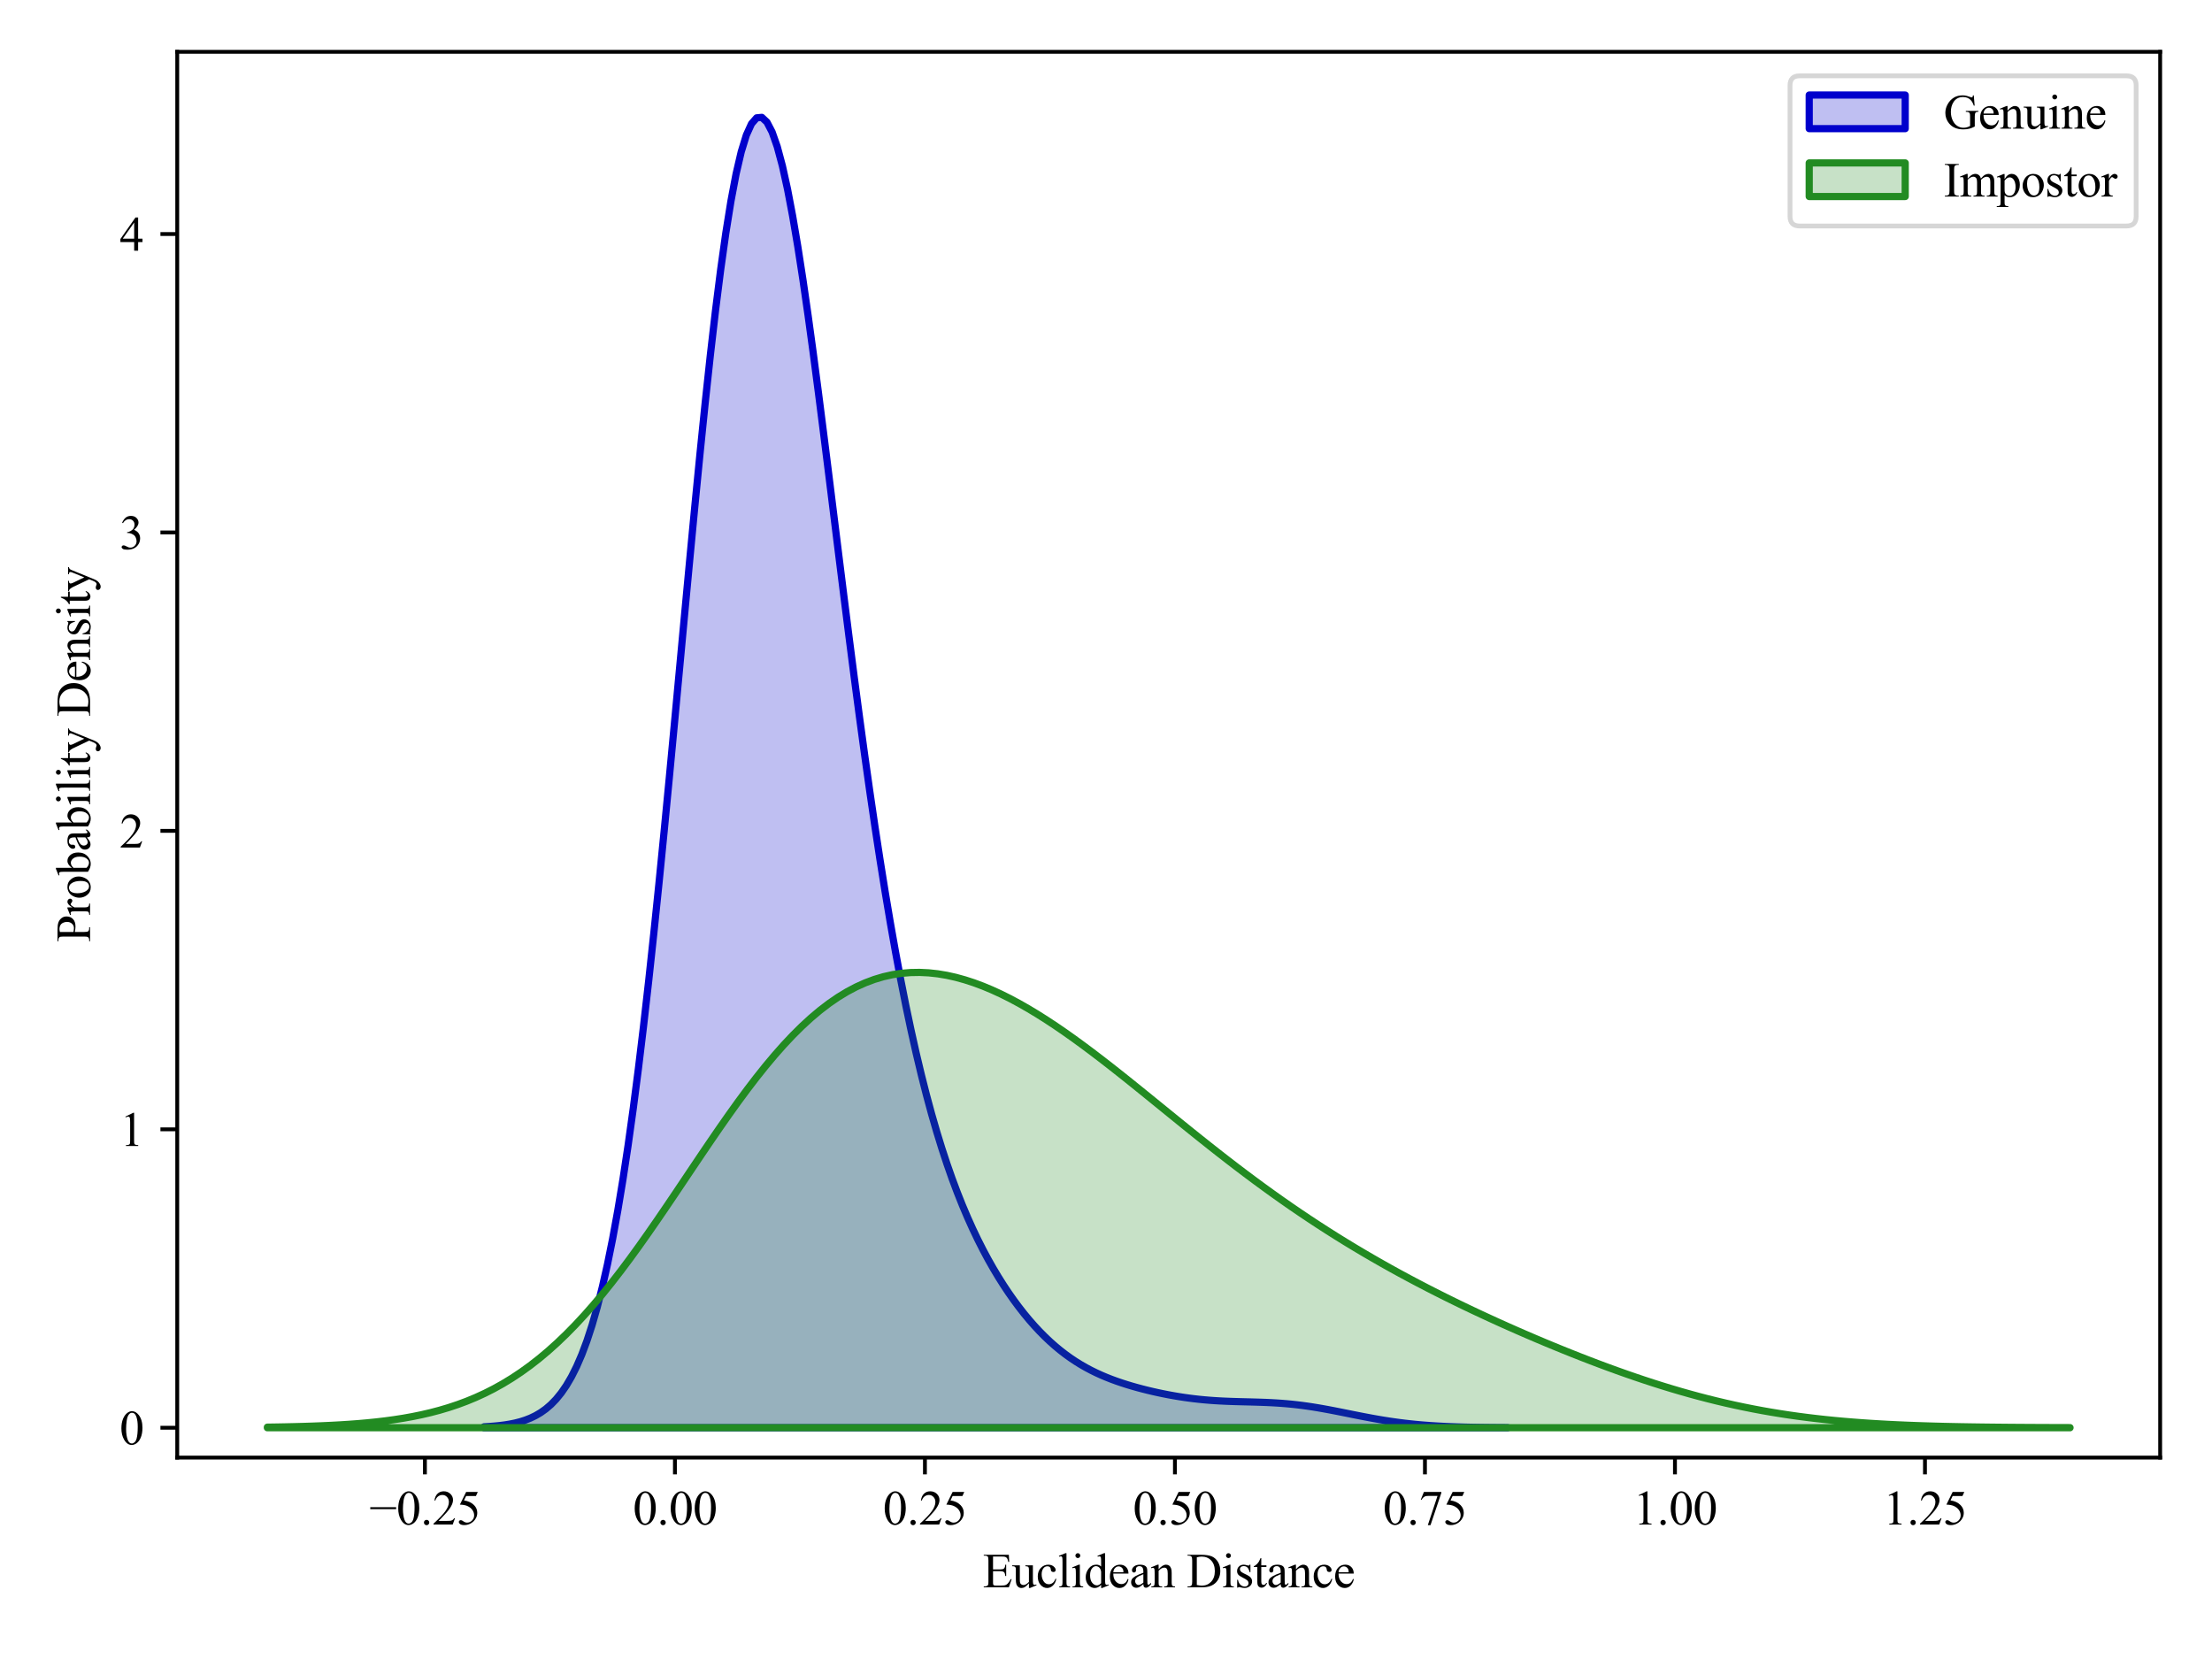 <?xml version="1.0" encoding="utf-8" standalone="no"?>
<!DOCTYPE svg PUBLIC "-//W3C//DTD SVG 1.1//EN"
  "http://www.w3.org/Graphics/SVG/1.1/DTD/svg11.dtd">
<svg xmlns:xlink="http://www.w3.org/1999/xlink" width="460.8pt" height="345.6pt" viewBox="0 0 460.8 345.6" xmlns="http://www.w3.org/2000/svg" version="1.1">
 <defs>
  <style type="text/css">*{stroke-linejoin: round; stroke-linecap: butt}</style>
 </defs>
 <g id="figure_1">
  <g id="patch_1">
   <path d="M 0 345.6 
L 460.8 345.6 
L 460.8 0 
L 0 0 
z
" style="fill: #ffffff"/>
  </g>
  <g id="axes_1">
   <g id="patch_2">
    <path d="M 36.92 303.64 
L 450 303.64 
L 450 10.8 
L 36.92 10.8 
z
" style="fill: #ffffff"/>
   </g>
   <g id="PolyCollection_1">
    <defs>
     <path id="m0927dcd452" d="M 100.838 -48.375 
L 100.838 -48.177 
L 101.91 -48.177 
L 102.981 -48.177 
L 104.053 -48.177 
L 105.124 -48.177 
L 106.196 -48.177 
L 107.267 -48.177 
L 108.339 -48.177 
L 109.41 -48.177 
L 110.482 -48.177 
L 111.553 -48.177 
L 112.625 -48.177 
L 113.696 -48.177 
L 114.768 -48.177 
L 115.839 -48.177 
L 116.911 -48.177 
L 117.982 -48.177 
L 119.054 -48.177 
L 120.125 -48.177 
L 121.197 -48.177 
L 122.268 -48.177 
L 123.34 -48.177 
L 124.411 -48.177 
L 125.483 -48.177 
L 126.554 -48.177 
L 127.626 -48.177 
L 128.697 -48.177 
L 129.769 -48.177 
L 130.84 -48.177 
L 131.911 -48.177 
L 132.983 -48.177 
L 134.054 -48.177 
L 135.126 -48.177 
L 136.197 -48.177 
L 137.269 -48.177 
L 138.34 -48.177 
L 139.412 -48.177 
L 140.483 -48.177 
L 141.555 -48.177 
L 142.626 -48.177 
L 143.698 -48.177 
L 144.769 -48.177 
L 145.841 -48.177 
L 146.912 -48.177 
L 147.984 -48.177 
L 149.055 -48.177 
L 150.127 -48.177 
L 151.198 -48.177 
L 152.27 -48.177 
L 153.341 -48.177 
L 154.413 -48.177 
L 155.484 -48.177 
L 156.556 -48.177 
L 157.627 -48.177 
L 158.699 -48.177 
L 159.77 -48.177 
L 160.842 -48.177 
L 161.913 -48.177 
L 162.984 -48.177 
L 164.056 -48.177 
L 165.127 -48.177 
L 166.199 -48.177 
L 167.27 -48.177 
L 168.342 -48.177 
L 169.413 -48.177 
L 170.485 -48.177 
L 171.556 -48.177 
L 172.628 -48.177 
L 173.699 -48.177 
L 174.771 -48.177 
L 175.842 -48.177 
L 176.914 -48.177 
L 177.985 -48.177 
L 179.057 -48.177 
L 180.128 -48.177 
L 181.2 -48.177 
L 182.271 -48.177 
L 183.343 -48.177 
L 184.414 -48.177 
L 185.486 -48.177 
L 186.557 -48.177 
L 187.629 -48.177 
L 188.7 -48.177 
L 189.772 -48.177 
L 190.843 -48.177 
L 191.915 -48.177 
L 192.986 -48.177 
L 194.057 -48.177 
L 195.129 -48.177 
L 196.2 -48.177 
L 197.272 -48.177 
L 198.343 -48.177 
L 199.415 -48.177 
L 200.486 -48.177 
L 201.558 -48.177 
L 202.629 -48.177 
L 203.701 -48.177 
L 204.772 -48.177 
L 205.844 -48.177 
L 206.915 -48.177 
L 207.987 -48.177 
L 209.058 -48.177 
L 210.13 -48.177 
L 211.201 -48.177 
L 212.273 -48.177 
L 213.344 -48.177 
L 214.416 -48.177 
L 215.487 -48.177 
L 216.559 -48.177 
L 217.63 -48.177 
L 218.702 -48.177 
L 219.773 -48.177 
L 220.845 -48.177 
L 221.916 -48.177 
L 222.988 -48.177 
L 224.059 -48.177 
L 225.13 -48.177 
L 226.202 -48.177 
L 227.273 -48.177 
L 228.345 -48.177 
L 229.416 -48.177 
L 230.488 -48.177 
L 231.559 -48.177 
L 232.631 -48.177 
L 233.702 -48.177 
L 234.774 -48.177 
L 235.845 -48.177 
L 236.917 -48.177 
L 237.988 -48.177 
L 239.06 -48.177 
L 240.131 -48.177 
L 241.203 -48.177 
L 242.274 -48.177 
L 243.346 -48.177 
L 244.417 -48.177 
L 245.489 -48.177 
L 246.56 -48.177 
L 247.632 -48.177 
L 248.703 -48.177 
L 249.775 -48.177 
L 250.846 -48.177 
L 251.918 -48.177 
L 252.989 -48.177 
L 254.061 -48.177 
L 255.132 -48.177 
L 256.203 -48.177 
L 257.275 -48.177 
L 258.346 -48.177 
L 259.418 -48.177 
L 260.489 -48.177 
L 261.561 -48.177 
L 262.632 -48.177 
L 263.704 -48.177 
L 264.775 -48.177 
L 265.847 -48.177 
L 266.918 -48.177 
L 267.99 -48.177 
L 269.061 -48.177 
L 270.133 -48.177 
L 271.204 -48.177 
L 272.276 -48.177 
L 273.347 -48.177 
L 274.419 -48.177 
L 275.49 -48.177 
L 276.562 -48.177 
L 277.633 -48.177 
L 278.705 -48.177 
L 279.776 -48.177 
L 280.848 -48.177 
L 281.919 -48.177 
L 282.991 -48.177 
L 284.062 -48.177 
L 285.134 -48.177 
L 286.205 -48.177 
L 287.276 -48.177 
L 288.348 -48.177 
L 289.419 -48.177 
L 290.491 -48.177 
L 291.562 -48.177 
L 292.634 -48.177 
L 293.705 -48.177 
L 294.777 -48.177 
L 295.848 -48.177 
L 296.92 -48.177 
L 297.991 -48.177 
L 299.063 -48.177 
L 300.134 -48.177 
L 301.206 -48.177 
L 302.277 -48.177 
L 303.349 -48.177 
L 304.42 -48.177 
L 305.492 -48.177 
L 306.563 -48.177 
L 307.635 -48.177 
L 308.706 -48.177 
L 309.778 -48.177 
L 310.849 -48.177 
L 311.921 -48.177 
L 312.992 -48.177 
L 314.064 -48.177 
L 314.064 -48.196 
L 314.064 -48.196 
L 312.992 -48.202 
L 311.921 -48.209 
L 310.849 -48.218 
L 309.778 -48.228 
L 308.706 -48.241 
L 307.635 -48.257 
L 306.563 -48.277 
L 305.492 -48.3 
L 304.42 -48.328 
L 303.349 -48.36 
L 302.277 -48.399 
L 301.206 -48.444 
L 300.134 -48.496 
L 299.063 -48.557 
L 297.991 -48.626 
L 296.92 -48.704 
L 295.848 -48.792 
L 294.777 -48.891 
L 293.705 -49.002 
L 292.634 -49.123 
L 291.562 -49.257 
L 290.491 -49.402 
L 289.419 -49.558 
L 288.348 -49.726 
L 287.276 -49.904 
L 286.205 -50.092 
L 285.134 -50.289 
L 284.062 -50.492 
L 282.991 -50.702 
L 281.919 -50.915 
L 280.848 -51.131 
L 279.776 -51.347 
L 278.705 -51.56 
L 277.633 -51.77 
L 276.562 -51.973 
L 275.49 -52.168 
L 274.419 -52.353 
L 273.347 -52.526 
L 272.276 -52.686 
L 271.204 -52.832 
L 270.133 -52.963 
L 269.061 -53.079 
L 267.99 -53.18 
L 266.918 -53.266 
L 265.847 -53.338 
L 264.775 -53.398 
L 263.704 -53.447 
L 262.632 -53.487 
L 261.561 -53.52 
L 260.489 -53.549 
L 259.418 -53.576 
L 258.346 -53.603 
L 257.275 -53.633 
L 256.203 -53.669 
L 255.132 -53.712 
L 254.061 -53.765 
L 252.989 -53.829 
L 251.918 -53.906 
L 250.846 -53.997 
L 249.775 -54.102 
L 248.703 -54.223 
L 247.632 -54.359 
L 246.56 -54.51 
L 245.489 -54.677 
L 244.417 -54.858 
L 243.346 -55.054 
L 242.274 -55.265 
L 241.203 -55.49 
L 240.131 -55.729 
L 239.06 -55.983 
L 237.988 -56.252 
L 236.917 -56.537 
L 235.845 -56.84 
L 234.774 -57.161 
L 233.702 -57.504 
L 232.631 -57.869 
L 231.559 -58.261 
L 230.488 -58.682 
L 229.416 -59.135 
L 228.345 -59.624 
L 227.273 -60.151 
L 226.202 -60.721 
L 225.13 -61.336 
L 224.059 -62.001 
L 222.988 -62.718 
L 221.916 -63.49 
L 220.845 -64.319 
L 219.773 -65.209 
L 218.702 -66.161 
L 217.63 -67.178 
L 216.559 -68.26 
L 215.487 -69.411 
L 214.416 -70.632 
L 213.344 -71.925 
L 212.273 -73.293 
L 211.201 -74.737 
L 210.13 -76.262 
L 209.058 -77.871 
L 207.987 -79.568 
L 206.915 -81.359 
L 205.844 -83.251 
L 204.772 -85.251 
L 203.701 -87.367 
L 202.629 -89.61 
L 201.558 -91.99 
L 200.486 -94.518 
L 199.415 -97.208 
L 198.343 -100.072 
L 197.272 -103.126 
L 196.2 -106.384 
L 195.129 -109.861 
L 194.057 -113.572 
L 192.986 -117.532 
L 191.915 -121.756 
L 190.843 -126.257 
L 189.772 -131.049 
L 188.7 -136.142 
L 187.629 -141.546 
L 186.557 -147.268 
L 185.486 -153.312 
L 184.414 -159.681 
L 183.343 -166.371 
L 182.271 -173.377 
L 181.2 -180.688 
L 180.128 -188.287 
L 179.057 -196.153 
L 177.985 -204.257 
L 176.914 -212.565 
L 175.842 -221.035 
L 174.771 -229.618 
L 173.699 -238.259 
L 172.628 -246.894 
L 171.556 -255.452 
L 170.485 -263.856 
L 169.413 -272.025 
L 168.342 -279.871 
L 167.27 -287.304 
L 166.199 -294.23 
L 165.127 -300.556 
L 164.056 -306.192 
L 162.984 -311.048 
L 161.913 -315.042 
L 160.842 -318.099 
L 159.77 -320.154 
L 158.699 -321.151 
L 157.627 -321.051 
L 156.556 -319.827 
L 155.484 -317.468 
L 154.413 -313.979 
L 153.341 -309.383 
L 152.27 -303.719 
L 151.198 -297.039 
L 150.127 -289.415 
L 149.055 -280.928 
L 147.984 -271.673 
L 146.912 -261.755 
L 145.841 -251.284 
L 144.769 -240.377 
L 143.698 -229.153 
L 142.626 -217.731 
L 141.555 -206.228 
L 140.483 -194.755 
L 139.412 -183.418 
L 138.34 -172.314 
L 137.269 -161.529 
L 136.197 -151.14 
L 135.126 -141.212 
L 134.054 -131.796 
L 132.983 -122.934 
L 131.911 -114.655 
L 130.84 -106.975 
L 129.769 -99.903 
L 128.697 -93.435 
L 127.626 -87.562 
L 126.554 -82.263 
L 125.483 -77.517 
L 124.411 -73.292 
L 123.34 -69.558 
L 122.268 -66.278 
L 121.197 -63.417 
L 120.125 -60.937 
L 119.054 -58.801 
L 117.982 -56.973 
L 116.911 -55.419 
L 115.839 -54.106 
L 114.768 -53.003 
L 113.696 -52.084 
L 112.625 -51.322 
L 111.553 -50.694 
L 110.482 -50.18 
L 109.41 -49.762 
L 108.339 -49.424 
L 107.267 -49.152 
L 106.196 -48.936 
L 105.124 -48.764 
L 104.053 -48.628 
L 102.981 -48.522 
L 101.91 -48.439 
L 100.838 -48.375 
z
" style="stroke: #0000cc; stroke-width: 1.5"/>
    </defs>
    <g clip-path="url(#p379b75976c)">
     <use xlink:href="#m0927dcd452" x="0" y="345.6" style="fill: #0000cc; fill-opacity: 0.25; stroke: #0000cc; stroke-width: 1.5"/>
    </g>
   </g>
   <g id="PolyCollection_2">
    <defs>
     <path id="m6b0e3d8e43" d="M 55.696 -48.297 
L 55.696 -48.177 
L 57.583 -48.177 
L 59.471 -48.177 
L 61.358 -48.177 
L 63.245 -48.177 
L 65.132 -48.177 
L 67.019 -48.177 
L 68.906 -48.177 
L 70.793 -48.177 
L 72.68 -48.177 
L 74.567 -48.177 
L 76.454 -48.177 
L 78.341 -48.177 
L 80.228 -48.177 
L 82.115 -48.177 
L 84.002 -48.177 
L 85.89 -48.177 
L 87.777 -48.177 
L 89.664 -48.177 
L 91.551 -48.177 
L 93.438 -48.177 
L 95.325 -48.177 
L 97.212 -48.177 
L 99.099 -48.177 
L 100.986 -48.177 
L 102.873 -48.177 
L 104.76 -48.177 
L 106.647 -48.177 
L 108.534 -48.177 
L 110.421 -48.177 
L 112.309 -48.177 
L 114.196 -48.177 
L 116.083 -48.177 
L 117.97 -48.177 
L 119.857 -48.177 
L 121.744 -48.177 
L 123.631 -48.177 
L 125.518 -48.177 
L 127.405 -48.177 
L 129.292 -48.177 
L 131.179 -48.177 
L 133.066 -48.177 
L 134.953 -48.177 
L 136.84 -48.177 
L 138.728 -48.177 
L 140.615 -48.177 
L 142.502 -48.177 
L 144.389 -48.177 
L 146.276 -48.177 
L 148.163 -48.177 
L 150.05 -48.177 
L 151.937 -48.177 
L 153.824 -48.177 
L 155.711 -48.177 
L 157.598 -48.177 
L 159.485 -48.177 
L 161.372 -48.177 
L 163.259 -48.177 
L 165.147 -48.177 
L 167.034 -48.177 
L 168.921 -48.177 
L 170.808 -48.177 
L 172.695 -48.177 
L 174.582 -48.177 
L 176.469 -48.177 
L 178.356 -48.177 
L 180.243 -48.177 
L 182.13 -48.177 
L 184.017 -48.177 
L 185.904 -48.177 
L 187.791 -48.177 
L 189.678 -48.177 
L 191.566 -48.177 
L 193.453 -48.177 
L 195.34 -48.177 
L 197.227 -48.177 
L 199.114 -48.177 
L 201.001 -48.177 
L 202.888 -48.177 
L 204.775 -48.177 
L 206.662 -48.177 
L 208.549 -48.177 
L 210.436 -48.177 
L 212.323 -48.177 
L 214.21 -48.177 
L 216.097 -48.177 
L 217.985 -48.177 
L 219.872 -48.177 
L 221.759 -48.177 
L 223.646 -48.177 
L 225.533 -48.177 
L 227.42 -48.177 
L 229.307 -48.177 
L 231.194 -48.177 
L 233.081 -48.177 
L 234.968 -48.177 
L 236.855 -48.177 
L 238.742 -48.177 
L 240.629 -48.177 
L 242.516 -48.177 
L 244.404 -48.177 
L 246.291 -48.177 
L 248.178 -48.177 
L 250.065 -48.177 
L 251.952 -48.177 
L 253.839 -48.177 
L 255.726 -48.177 
L 257.613 -48.177 
L 259.5 -48.177 
L 261.387 -48.177 
L 263.274 -48.177 
L 265.161 -48.177 
L 267.048 -48.177 
L 268.935 -48.177 
L 270.823 -48.177 
L 272.71 -48.177 
L 274.597 -48.177 
L 276.484 -48.177 
L 278.371 -48.177 
L 280.258 -48.177 
L 282.145 -48.177 
L 284.032 -48.177 
L 285.919 -48.177 
L 287.806 -48.177 
L 289.693 -48.177 
L 291.58 -48.177 
L 293.467 -48.177 
L 295.354 -48.177 
L 297.242 -48.177 
L 299.129 -48.177 
L 301.016 -48.177 
L 302.903 -48.177 
L 304.79 -48.177 
L 306.677 -48.177 
L 308.564 -48.177 
L 310.451 -48.177 
L 312.338 -48.177 
L 314.225 -48.177 
L 316.112 -48.177 
L 317.999 -48.177 
L 319.886 -48.177 
L 321.773 -48.177 
L 323.661 -48.177 
L 325.548 -48.177 
L 327.435 -48.177 
L 329.322 -48.177 
L 331.209 -48.177 
L 333.096 -48.177 
L 334.983 -48.177 
L 336.87 -48.177 
L 338.757 -48.177 
L 340.644 -48.177 
L 342.531 -48.177 
L 344.418 -48.177 
L 346.305 -48.177 
L 348.192 -48.177 
L 350.08 -48.177 
L 351.967 -48.177 
L 353.854 -48.177 
L 355.741 -48.177 
L 357.628 -48.177 
L 359.515 -48.177 
L 361.402 -48.177 
L 363.289 -48.177 
L 365.176 -48.177 
L 367.063 -48.177 
L 368.95 -48.177 
L 370.837 -48.177 
L 372.724 -48.177 
L 374.611 -48.177 
L 376.499 -48.177 
L 378.386 -48.177 
L 380.273 -48.177 
L 382.16 -48.177 
L 384.047 -48.177 
L 385.934 -48.177 
L 387.821 -48.177 
L 389.708 -48.177 
L 391.595 -48.177 
L 393.482 -48.177 
L 395.369 -48.177 
L 397.256 -48.177 
L 399.143 -48.177 
L 401.03 -48.177 
L 402.918 -48.177 
L 404.805 -48.177 
L 406.692 -48.177 
L 408.579 -48.177 
L 410.466 -48.177 
L 412.353 -48.177 
L 414.24 -48.177 
L 416.127 -48.177 
L 418.014 -48.177 
L 419.901 -48.177 
L 421.788 -48.177 
L 423.675 -48.177 
L 425.562 -48.177 
L 427.449 -48.177 
L 429.337 -48.177 
L 431.224 -48.177 
L 431.224 -48.198 
L 431.224 -48.198 
L 429.337 -48.203 
L 427.449 -48.209 
L 425.562 -48.217 
L 423.675 -48.225 
L 421.788 -48.236 
L 419.901 -48.248 
L 418.014 -48.262 
L 416.127 -48.28 
L 414.24 -48.3 
L 412.353 -48.323 
L 410.466 -48.35 
L 408.579 -48.382 
L 406.692 -48.419 
L 404.805 -48.461 
L 402.918 -48.51 
L 401.03 -48.566 
L 399.143 -48.629 
L 397.256 -48.701 
L 395.369 -48.782 
L 393.482 -48.873 
L 391.595 -48.976 
L 389.708 -49.091 
L 387.821 -49.219 
L 385.934 -49.361 
L 384.047 -49.517 
L 382.16 -49.69 
L 380.273 -49.88 
L 378.386 -50.088 
L 376.499 -50.314 
L 374.611 -50.56 
L 372.724 -50.826 
L 370.837 -51.114 
L 368.95 -51.422 
L 367.063 -51.753 
L 365.176 -52.107 
L 363.289 -52.483 
L 361.402 -52.882 
L 359.515 -53.305 
L 357.628 -53.75 
L 355.741 -54.218 
L 353.854 -54.71 
L 351.967 -55.223 
L 350.08 -55.758 
L 348.192 -56.315 
L 346.305 -56.892 
L 344.418 -57.489 
L 342.531 -58.106 
L 340.644 -58.741 
L 338.757 -59.394 
L 336.87 -60.064 
L 334.983 -60.751 
L 333.096 -61.453 
L 331.209 -62.17 
L 329.322 -62.901 
L 327.435 -63.646 
L 325.548 -64.404 
L 323.661 -65.175 
L 321.773 -65.959 
L 319.886 -66.755 
L 317.999 -67.564 
L 316.112 -68.385 
L 314.225 -69.219 
L 312.338 -70.065 
L 310.451 -70.925 
L 308.564 -71.797 
L 306.677 -72.684 
L 304.79 -73.585 
L 302.903 -74.501 
L 301.016 -75.432 
L 299.129 -76.379 
L 297.242 -77.343 
L 295.354 -78.325 
L 293.467 -79.325 
L 291.58 -80.343 
L 289.693 -81.381 
L 287.806 -82.44 
L 285.919 -83.519 
L 284.032 -84.62 
L 282.145 -85.743 
L 280.258 -86.888 
L 278.371 -88.057 
L 276.484 -89.25 
L 274.597 -90.466 
L 272.71 -91.707 
L 270.823 -92.972 
L 268.935 -94.262 
L 267.048 -95.577 
L 265.161 -96.915 
L 263.274 -98.278 
L 261.387 -99.663 
L 259.5 -101.071 
L 257.613 -102.5 
L 255.726 -103.95 
L 253.839 -105.417 
L 251.952 -106.902 
L 250.065 -108.401 
L 248.178 -109.913 
L 246.291 -111.435 
L 244.404 -112.964 
L 242.516 -114.497 
L 240.629 -116.031 
L 238.742 -117.563 
L 236.855 -119.089 
L 234.968 -120.605 
L 233.081 -122.107 
L 231.194 -123.592 
L 229.307 -125.055 
L 227.42 -126.493 
L 225.533 -127.9 
L 223.646 -129.274 
L 221.759 -130.609 
L 219.872 -131.901 
L 217.985 -133.145 
L 216.097 -134.339 
L 214.21 -135.476 
L 212.323 -136.553 
L 210.436 -137.565 
L 208.549 -138.507 
L 206.662 -139.375 
L 204.775 -140.163 
L 202.888 -140.868 
L 201.001 -141.482 
L 199.114 -142.003 
L 197.227 -142.423 
L 195.34 -142.738 
L 193.453 -142.943 
L 191.566 -143.032 
L 189.678 -143 
L 187.791 -142.843 
L 185.904 -142.554 
L 184.017 -142.13 
L 182.13 -141.567 
L 180.243 -140.861 
L 178.356 -140.01 
L 176.469 -139.011 
L 174.582 -137.864 
L 172.695 -136.567 
L 170.808 -135.122 
L 168.921 -133.531 
L 167.034 -131.797 
L 165.147 -129.923 
L 163.259 -127.916 
L 161.372 -125.782 
L 159.485 -123.529 
L 157.598 -121.166 
L 155.711 -118.703 
L 153.824 -116.152 
L 151.937 -113.523 
L 150.05 -110.83 
L 148.163 -108.086 
L 146.276 -105.305 
L 144.389 -102.5 
L 142.502 -99.685 
L 140.615 -96.874 
L 138.728 -94.081 
L 136.84 -91.318 
L 134.953 -88.599 
L 133.066 -85.934 
L 131.179 -83.336 
L 129.292 -80.813 
L 127.405 -78.374 
L 125.518 -76.028 
L 123.631 -73.781 
L 121.744 -71.638 
L 119.857 -69.603 
L 117.97 -67.68 
L 116.083 -65.869 
L 114.196 -64.173 
L 112.309 -62.589 
L 110.421 -61.118 
L 108.534 -59.758 
L 106.647 -58.504 
L 104.76 -57.354 
L 102.873 -56.303 
L 100.986 -55.348 
L 99.099 -54.482 
L 97.212 -53.701 
L 95.325 -53 
L 93.438 -52.373 
L 91.551 -51.814 
L 89.664 -51.318 
L 87.777 -50.88 
L 85.89 -50.495 
L 84.002 -50.157 
L 82.115 -49.863 
L 80.228 -49.606 
L 78.341 -49.385 
L 76.454 -49.194 
L 74.567 -49.03 
L 72.68 -48.89 
L 70.793 -48.771 
L 68.906 -48.669 
L 67.019 -48.584 
L 65.132 -48.512 
L 63.245 -48.452 
L 61.358 -48.402 
L 59.471 -48.36 
L 57.583 -48.325 
L 55.696 -48.297 
z
" style="stroke: #228b22; stroke-width: 1.5"/>
    </defs>
    <g clip-path="url(#p379b75976c)">
     <use xlink:href="#m6b0e3d8e43" x="0" y="345.6" style="fill: #228b22; fill-opacity: 0.25; stroke: #228b22; stroke-width: 1.5"/>
    </g>
   </g>
   <g id="matplotlib.axis_1">
    <g id="xtick_1">
     <g id="line2d_1">
      <defs>
       <path id="m3841a885df" d="M 0 0 
L 0 3.5 
" style="stroke: #000000; stroke-width: 0.8"/>
      </defs>
      <g>
       <use xlink:href="#m3841a885df" x="88.518" y="303.64" style="stroke: #000000; stroke-width: 0.8"/>
      </g>
     </g>
     <g id="text_1">
      <!-- −0.25 -->
      <g transform="translate(76.949 317.584) scale(0.1 -0.1)">
       <defs>
        <path id="TimesNewRomanPSMT-2212" d="M 3484 2000 
L 116 2000 
L 116 2256 
L 3484 2256 
L 3484 2000 
z
" transform="scale(0.016)"/>
        <path id="TimesNewRomanPSMT-30" d="M 231 2094 
Q 231 2819 450 3342 
Q 669 3866 1031 4122 
Q 1313 4325 1613 4325 
Q 2100 4325 2488 3828 
Q 2972 3213 2972 2159 
Q 2972 1422 2759 906 
Q 2547 391 2217 158 
Q 1888 -75 1581 -75 
Q 975 -75 572 641 
Q 231 1244 231 2094 
z
M 844 2016 
Q 844 1141 1059 588 
Q 1238 122 1591 122 
Q 1759 122 1940 273 
Q 2122 425 2216 781 
Q 2359 1319 2359 2297 
Q 2359 3022 2209 3506 
Q 2097 3866 1919 4016 
Q 1791 4119 1609 4119 
Q 1397 4119 1231 3928 
Q 1006 3669 925 3112 
Q 844 2556 844 2016 
z
" transform="scale(0.016)"/>
        <path id="TimesNewRomanPSMT-2e" d="M 800 606 
Q 947 606 1047 504 
Q 1147 403 1147 259 
Q 1147 116 1045 14 
Q 944 -88 800 -88 
Q 656 -88 554 14 
Q 453 116 453 259 
Q 453 406 554 506 
Q 656 606 800 606 
z
" transform="scale(0.016)"/>
        <path id="TimesNewRomanPSMT-32" d="M 2934 816 
L 2638 0 
L 138 0 
L 138 116 
Q 1241 1122 1691 1759 
Q 2141 2397 2141 2925 
Q 2141 3328 1894 3587 
Q 1647 3847 1303 3847 
Q 991 3847 742 3664 
Q 494 3481 375 3128 
L 259 3128 
Q 338 3706 661 4015 
Q 984 4325 1469 4325 
Q 1984 4325 2329 3994 
Q 2675 3663 2675 3213 
Q 2675 2891 2525 2569 
Q 2294 2063 1775 1497 
Q 997 647 803 472 
L 1909 472 
Q 2247 472 2383 497 
Q 2519 522 2628 598 
Q 2738 675 2819 816 
L 2934 816 
z
" transform="scale(0.016)"/>
        <path id="TimesNewRomanPSMT-35" d="M 2778 4238 
L 2534 3706 
L 1259 3706 
L 981 3138 
Q 1809 3016 2294 2522 
Q 2709 2097 2709 1522 
Q 2709 1188 2573 903 
Q 2438 619 2231 419 
Q 2025 219 1772 97 
Q 1413 -75 1034 -75 
Q 653 -75 479 54 
Q 306 184 306 341 
Q 306 428 378 495 
Q 450 563 559 563 
Q 641 563 702 538 
Q 763 513 909 409 
Q 1144 247 1384 247 
Q 1750 247 2026 523 
Q 2303 800 2303 1197 
Q 2303 1581 2056 1914 
Q 1809 2247 1375 2428 
Q 1034 2569 447 2591 
L 1259 4238 
L 2778 4238 
z
" transform="scale(0.016)"/>
       </defs>
       <use xlink:href="#TimesNewRomanPSMT-2212"/>
       <use xlink:href="#TimesNewRomanPSMT-30" x="56.396"/>
       <use xlink:href="#TimesNewRomanPSMT-2e" x="106.396"/>
       <use xlink:href="#TimesNewRomanPSMT-32" x="131.396"/>
       <use xlink:href="#TimesNewRomanPSMT-35" x="181.396"/>
      </g>
     </g>
    </g>
    <g id="xtick_2">
     <g id="line2d_2">
      <g>
       <use xlink:href="#m3841a885df" x="140.6" y="303.64" style="stroke: #000000; stroke-width: 0.8"/>
      </g>
     </g>
     <g id="text_2">
      <!-- 0.00 -->
      <g transform="translate(131.85 317.584) scale(0.1 -0.1)">
       <use xlink:href="#TimesNewRomanPSMT-30"/>
       <use xlink:href="#TimesNewRomanPSMT-2e" x="50"/>
       <use xlink:href="#TimesNewRomanPSMT-30" x="75"/>
       <use xlink:href="#TimesNewRomanPSMT-30" x="125"/>
      </g>
     </g>
    </g>
    <g id="xtick_3">
     <g id="line2d_3">
      <g>
       <use xlink:href="#m3841a885df" x="192.681" y="303.64" style="stroke: #000000; stroke-width: 0.8"/>
      </g>
     </g>
     <g id="text_3">
      <!-- 0.25 -->
      <g transform="translate(183.931 317.584) scale(0.1 -0.1)">
       <use xlink:href="#TimesNewRomanPSMT-30"/>
       <use xlink:href="#TimesNewRomanPSMT-2e" x="50"/>
       <use xlink:href="#TimesNewRomanPSMT-32" x="75"/>
       <use xlink:href="#TimesNewRomanPSMT-35" x="125"/>
      </g>
     </g>
    </g>
    <g id="xtick_4">
     <g id="line2d_4">
      <g>
       <use xlink:href="#m3841a885df" x="244.762" y="303.64" style="stroke: #000000; stroke-width: 0.8"/>
      </g>
     </g>
     <g id="text_4">
      <!-- 0.50 -->
      <g transform="translate(236.012 317.584) scale(0.1 -0.1)">
       <use xlink:href="#TimesNewRomanPSMT-30"/>
       <use xlink:href="#TimesNewRomanPSMT-2e" x="50"/>
       <use xlink:href="#TimesNewRomanPSMT-35" x="75"/>
       <use xlink:href="#TimesNewRomanPSMT-30" x="125"/>
      </g>
     </g>
    </g>
    <g id="xtick_5">
     <g id="line2d_5">
      <g>
       <use xlink:href="#m3841a885df" x="296.843" y="303.64" style="stroke: #000000; stroke-width: 0.8"/>
      </g>
     </g>
     <g id="text_5">
      <!-- 0.75 -->
      <g transform="translate(288.093 317.584) scale(0.1 -0.1)">
       <defs>
        <path id="TimesNewRomanPSMT-37" d="M 644 4238 
L 2916 4238 
L 2916 4119 
L 1503 -88 
L 1153 -88 
L 2419 3728 
L 1253 3728 
Q 900 3728 750 3644 
Q 488 3500 328 3200 
L 238 3234 
L 644 4238 
z
" transform="scale(0.016)"/>
       </defs>
       <use xlink:href="#TimesNewRomanPSMT-30"/>
       <use xlink:href="#TimesNewRomanPSMT-2e" x="50"/>
       <use xlink:href="#TimesNewRomanPSMT-37" x="75"/>
       <use xlink:href="#TimesNewRomanPSMT-35" x="125"/>
      </g>
     </g>
    </g>
    <g id="xtick_6">
     <g id="line2d_6">
      <g>
       <use xlink:href="#m3841a885df" x="348.925" y="303.64" style="stroke: #000000; stroke-width: 0.8"/>
      </g>
     </g>
     <g id="text_6">
      <!-- 1.00 -->
      <g transform="translate(340.175 317.584) scale(0.1 -0.1)">
       <defs>
        <path id="TimesNewRomanPSMT-31" d="M 750 3822 
L 1781 4325 
L 1884 4325 
L 1884 747 
Q 1884 391 1914 303 
Q 1944 216 2037 169 
Q 2131 122 2419 116 
L 2419 0 
L 825 0 
L 825 116 
Q 1125 122 1212 167 
Q 1300 213 1334 289 
Q 1369 366 1369 747 
L 1369 3034 
Q 1369 3497 1338 3628 
Q 1316 3728 1258 3775 
Q 1200 3822 1119 3822 
Q 1003 3822 797 3725 
L 750 3822 
z
" transform="scale(0.016)"/>
       </defs>
       <use xlink:href="#TimesNewRomanPSMT-31"/>
       <use xlink:href="#TimesNewRomanPSMT-2e" x="50"/>
       <use xlink:href="#TimesNewRomanPSMT-30" x="75"/>
       <use xlink:href="#TimesNewRomanPSMT-30" x="125"/>
      </g>
     </g>
    </g>
    <g id="xtick_7">
     <g id="line2d_7">
      <g>
       <use xlink:href="#m3841a885df" x="401.006" y="303.64" style="stroke: #000000; stroke-width: 0.8"/>
      </g>
     </g>
     <g id="text_7">
      <!-- 1.25 -->
      <g transform="translate(392.256 317.584) scale(0.1 -0.1)">
       <use xlink:href="#TimesNewRomanPSMT-31"/>
       <use xlink:href="#TimesNewRomanPSMT-2e" x="50"/>
       <use xlink:href="#TimesNewRomanPSMT-32" x="75"/>
       <use xlink:href="#TimesNewRomanPSMT-35" x="125"/>
      </g>
     </g>
    </g>
    <g id="text_8">
     <!-- Euclidean Distance -->
     <g transform="translate(204.726 330.667) scale(0.1 -0.1)">
      <defs>
       <path id="TimesNewRomanPSMT-45" d="M 1338 4006 
L 1338 2331 
L 2269 2331 
Q 2631 2331 2753 2441 
Q 2916 2584 2934 2947 
L 3050 2947 
L 3050 1472 
L 2934 1472 
Q 2891 1781 2847 1869 
Q 2791 1978 2662 2040 
Q 2534 2103 2269 2103 
L 1338 2103 
L 1338 706 
Q 1338 425 1363 364 
Q 1388 303 1450 267 
Q 1513 231 1688 231 
L 2406 231 
Q 2766 231 2928 281 
Q 3091 331 3241 478 
Q 3434 672 3638 1063 
L 3763 1063 
L 3397 0 
L 131 0 
L 131 116 
L 281 116 
Q 431 116 566 188 
Q 666 238 702 338 
Q 738 438 738 747 
L 738 3500 
Q 738 3903 656 3997 
Q 544 4122 281 4122 
L 131 4122 
L 131 4238 
L 3397 4238 
L 3444 3309 
L 3322 3309 
Q 3256 3644 3176 3769 
Q 3097 3894 2941 3959 
Q 2816 4006 2500 4006 
L 1338 4006 
z
" transform="scale(0.016)"/>
       <path id="TimesNewRomanPSMT-75" d="M 2709 2863 
L 2709 1128 
Q 2709 631 2732 520 
Q 2756 409 2807 365 
Q 2859 322 2928 322 
Q 3025 322 3147 375 
L 3191 266 
L 2334 -88 
L 2194 -88 
L 2194 519 
Q 1825 119 1631 15 
Q 1438 -88 1222 -88 
Q 981 -88 804 51 
Q 628 191 559 409 
Q 491 628 491 1028 
L 491 2306 
Q 491 2509 447 2587 
Q 403 2666 317 2708 
Q 231 2750 6 2747 
L 6 2863 
L 1009 2863 
L 1009 947 
Q 1009 547 1148 422 
Q 1288 297 1484 297 
Q 1619 297 1789 381 
Q 1959 466 2194 703 
L 2194 2325 
Q 2194 2569 2105 2655 
Q 2016 2741 1734 2747 
L 1734 2863 
L 2709 2863 
z
" transform="scale(0.016)"/>
       <path id="TimesNewRomanPSMT-63" d="M 2631 1088 
Q 2516 522 2178 217 
Q 1841 -88 1431 -88 
Q 944 -88 581 321 
Q 219 731 219 1428 
Q 219 2103 620 2525 
Q 1022 2947 1584 2947 
Q 2006 2947 2278 2723 
Q 2550 2500 2550 2259 
Q 2550 2141 2473 2067 
Q 2397 1994 2259 1994 
Q 2075 1994 1981 2113 
Q 1928 2178 1911 2362 
Q 1894 2547 1784 2644 
Q 1675 2738 1481 2738 
Q 1169 2738 978 2506 
Q 725 2200 725 1697 
Q 725 1184 976 792 
Q 1228 400 1656 400 
Q 1963 400 2206 609 
Q 2378 753 2541 1131 
L 2631 1088 
z
" transform="scale(0.016)"/>
       <path id="TimesNewRomanPSMT-6c" d="M 1184 4444 
L 1184 647 
Q 1184 378 1223 290 
Q 1263 203 1344 158 
Q 1425 113 1647 113 
L 1647 0 
L 244 0 
L 244 113 
Q 441 113 512 153 
Q 584 194 625 287 
Q 666 381 666 647 
L 666 3247 
Q 666 3731 644 3842 
Q 622 3953 573 3993 
Q 525 4034 450 4034 
Q 369 4034 244 3984 
L 191 4094 
L 1044 4444 
L 1184 4444 
z
" transform="scale(0.016)"/>
       <path id="TimesNewRomanPSMT-69" d="M 928 4444 
Q 1059 4444 1151 4351 
Q 1244 4259 1244 4128 
Q 1244 3997 1151 3903 
Q 1059 3809 928 3809 
Q 797 3809 703 3903 
Q 609 3997 609 4128 
Q 609 4259 701 4351 
Q 794 4444 928 4444 
z
M 1188 2947 
L 1188 647 
Q 1188 378 1227 289 
Q 1266 200 1342 156 
Q 1419 113 1622 113 
L 1622 0 
L 231 0 
L 231 113 
Q 441 113 512 153 
Q 584 194 626 287 
Q 669 381 669 647 
L 669 1750 
Q 669 2216 641 2353 
Q 619 2453 572 2492 
Q 525 2531 444 2531 
Q 356 2531 231 2484 
L 188 2597 
L 1050 2947 
L 1188 2947 
z
" transform="scale(0.016)"/>
       <path id="TimesNewRomanPSMT-64" d="M 2222 322 
Q 2013 103 1813 7 
Q 1613 -88 1381 -88 
Q 913 -88 563 304 
Q 213 697 213 1313 
Q 213 1928 600 2439 
Q 988 2950 1597 2950 
Q 1975 2950 2222 2709 
L 2222 3238 
Q 2222 3728 2198 3840 
Q 2175 3953 2125 3993 
Q 2075 4034 2000 4034 
Q 1919 4034 1784 3984 
L 1744 4094 
L 2597 4444 
L 2738 4444 
L 2738 1134 
Q 2738 631 2761 520 
Q 2784 409 2836 365 
Q 2888 322 2956 322 
Q 3041 322 3181 375 
L 3216 266 
L 2366 -88 
L 2222 -88 
L 2222 322 
z
M 2222 541 
L 2222 2016 
Q 2203 2228 2109 2403 
Q 2016 2578 1861 2667 
Q 1706 2756 1559 2756 
Q 1284 2756 1069 2509 
Q 784 2184 784 1559 
Q 784 928 1059 592 
Q 1334 256 1672 256 
Q 1956 256 2222 541 
z
" transform="scale(0.016)"/>
       <path id="TimesNewRomanPSMT-65" d="M 681 1784 
Q 678 1147 991 784 
Q 1303 422 1725 422 
Q 2006 422 2214 576 
Q 2422 731 2563 1106 
L 2659 1044 
Q 2594 616 2278 264 
Q 1963 -88 1488 -88 
Q 972 -88 605 314 
Q 238 716 238 1394 
Q 238 2128 614 2539 
Q 991 2950 1559 2950 
Q 2041 2950 2350 2633 
Q 2659 2316 2659 1784 
L 681 1784 
z
M 681 1966 
L 2006 1966 
Q 1991 2241 1941 2353 
Q 1863 2528 1708 2628 
Q 1553 2728 1384 2728 
Q 1125 2728 920 2526 
Q 716 2325 681 1966 
z
" transform="scale(0.016)"/>
       <path id="TimesNewRomanPSMT-61" d="M 1822 413 
Q 1381 72 1269 19 
Q 1100 -59 909 -59 
Q 613 -59 420 144 
Q 228 347 228 678 
Q 228 888 322 1041 
Q 450 1253 767 1440 
Q 1084 1628 1822 1897 
L 1822 2009 
Q 1822 2438 1686 2597 
Q 1550 2756 1291 2756 
Q 1094 2756 978 2650 
Q 859 2544 859 2406 
L 866 2225 
Q 866 2081 792 2003 
Q 719 1925 600 1925 
Q 484 1925 411 2006 
Q 338 2088 338 2228 
Q 338 2497 613 2722 
Q 888 2947 1384 2947 
Q 1766 2947 2009 2819 
Q 2194 2722 2281 2516 
Q 2338 2381 2338 1966 
L 2338 994 
Q 2338 584 2353 492 
Q 2369 400 2405 369 
Q 2441 338 2488 338 
Q 2538 338 2575 359 
Q 2641 400 2828 588 
L 2828 413 
Q 2478 -56 2159 -56 
Q 2006 -56 1915 50 
Q 1825 156 1822 413 
z
M 1822 616 
L 1822 1706 
Q 1350 1519 1213 1441 
Q 966 1303 859 1153 
Q 753 1003 753 825 
Q 753 600 887 451 
Q 1022 303 1197 303 
Q 1434 303 1822 616 
z
" transform="scale(0.016)"/>
       <path id="TimesNewRomanPSMT-6e" d="M 1034 2341 
Q 1538 2947 1994 2947 
Q 2228 2947 2397 2830 
Q 2566 2713 2666 2444 
Q 2734 2256 2734 1869 
L 2734 647 
Q 2734 375 2778 278 
Q 2813 200 2889 156 
Q 2966 113 3172 113 
L 3172 0 
L 1756 0 
L 1756 113 
L 1816 113 
Q 2016 113 2095 173 
Q 2175 234 2206 353 
Q 2219 400 2219 647 
L 2219 1819 
Q 2219 2209 2117 2386 
Q 2016 2563 1775 2563 
Q 1403 2563 1034 2156 
L 1034 647 
Q 1034 356 1069 288 
Q 1113 197 1189 155 
Q 1266 113 1500 113 
L 1500 0 
L 84 0 
L 84 113 
L 147 113 
Q 366 113 442 223 
Q 519 334 519 647 
L 519 1709 
Q 519 2225 495 2337 
Q 472 2450 423 2490 
Q 375 2531 294 2531 
Q 206 2531 84 2484 
L 38 2597 
L 900 2947 
L 1034 2947 
L 1034 2341 
z
" transform="scale(0.016)"/>
       <path id="TimesNewRomanPSMT-20" transform="scale(0.016)"/>
       <path id="TimesNewRomanPSMT-44" d="M 109 0 
L 109 116 
L 269 116 
Q 538 116 650 288 
Q 719 391 719 750 
L 719 3488 
Q 719 3884 631 3984 
Q 509 4122 269 4122 
L 109 4122 
L 109 4238 
L 1834 4238 
Q 2784 4238 3279 4022 
Q 3775 3806 4076 3303 
Q 4378 2800 4378 2141 
Q 4378 1256 3841 663 
Q 3238 0 2003 0 
L 109 0 
z
M 1319 306 
Q 1716 219 1984 219 
Q 2709 219 3187 728 
Q 3666 1238 3666 2109 
Q 3666 2988 3187 3494 
Q 2709 4000 1959 4000 
Q 1678 4000 1319 3909 
L 1319 306 
z
" transform="scale(0.016)"/>
       <path id="TimesNewRomanPSMT-73" d="M 2050 2947 
L 2050 1972 
L 1947 1972 
Q 1828 2431 1642 2597 
Q 1456 2763 1169 2763 
Q 950 2763 815 2647 
Q 681 2531 681 2391 
Q 681 2216 781 2091 
Q 878 1963 1175 1819 
L 1631 1597 
Q 2266 1288 2266 781 
Q 2266 391 1970 151 
Q 1675 -88 1309 -88 
Q 1047 -88 709 6 
Q 606 38 541 38 
Q 469 38 428 -44 
L 325 -44 
L 325 978 
L 428 978 
Q 516 541 762 319 
Q 1009 97 1316 97 
Q 1531 97 1667 223 
Q 1803 350 1803 528 
Q 1803 744 1651 891 
Q 1500 1038 1047 1263 
Q 594 1488 453 1669 
Q 313 1847 313 2119 
Q 313 2472 555 2709 
Q 797 2947 1181 2947 
Q 1350 2947 1591 2875 
Q 1750 2828 1803 2828 
Q 1853 2828 1881 2850 
Q 1909 2872 1947 2947 
L 2050 2947 
z
" transform="scale(0.016)"/>
       <path id="TimesNewRomanPSMT-74" d="M 1031 3803 
L 1031 2863 
L 1700 2863 
L 1700 2644 
L 1031 2644 
L 1031 788 
Q 1031 509 1111 412 
Q 1191 316 1316 316 
Q 1419 316 1516 380 
Q 1613 444 1666 569 
L 1788 569 
Q 1678 263 1478 108 
Q 1278 -47 1066 -47 
Q 922 -47 784 33 
Q 647 113 581 261 
Q 516 409 516 719 
L 516 2644 
L 63 2644 
L 63 2747 
Q 234 2816 414 2980 
Q 594 3144 734 3369 
Q 806 3488 934 3803 
L 1031 3803 
z
" transform="scale(0.016)"/>
      </defs>
      <use xlink:href="#TimesNewRomanPSMT-45"/>
      <use xlink:href="#TimesNewRomanPSMT-75" x="61.084"/>
      <use xlink:href="#TimesNewRomanPSMT-63" x="111.084"/>
      <use xlink:href="#TimesNewRomanPSMT-6c" x="155.469"/>
      <use xlink:href="#TimesNewRomanPSMT-69" x="183.252"/>
      <use xlink:href="#TimesNewRomanPSMT-64" x="211.035"/>
      <use xlink:href="#TimesNewRomanPSMT-65" x="261.035"/>
      <use xlink:href="#TimesNewRomanPSMT-61" x="305.42"/>
      <use xlink:href="#TimesNewRomanPSMT-6e" x="349.805"/>
      <use xlink:href="#TimesNewRomanPSMT-20" x="399.805"/>
      <use xlink:href="#TimesNewRomanPSMT-44" x="424.805"/>
      <use xlink:href="#TimesNewRomanPSMT-69" x="497.021"/>
      <use xlink:href="#TimesNewRomanPSMT-73" x="524.805"/>
      <use xlink:href="#TimesNewRomanPSMT-74" x="563.721"/>
      <use xlink:href="#TimesNewRomanPSMT-61" x="591.504"/>
      <use xlink:href="#TimesNewRomanPSMT-6e" x="635.889"/>
      <use xlink:href="#TimesNewRomanPSMT-63" x="685.889"/>
      <use xlink:href="#TimesNewRomanPSMT-65" x="730.273"/>
     </g>
    </g>
   </g>
   <g id="matplotlib.axis_2">
    <g id="ytick_1">
     <g id="line2d_8">
      <defs>
       <path id="me9007f592f" d="M 0 0 
L -3.5 0 
" style="stroke: #000000; stroke-width: 0.8"/>
      </defs>
      <g>
       <use xlink:href="#me9007f592f" x="36.92" y="297.423" style="stroke: #000000; stroke-width: 0.8"/>
      </g>
     </g>
     <g id="text_9">
      <!-- 0 -->
      <g transform="translate(24.92 300.895) scale(0.1 -0.1)">
       <use xlink:href="#TimesNewRomanPSMT-30"/>
      </g>
     </g>
    </g>
    <g id="ytick_2">
     <g id="line2d_9">
      <g>
       <use xlink:href="#me9007f592f" x="36.92" y="235.255" style="stroke: #000000; stroke-width: 0.8"/>
      </g>
     </g>
     <g id="text_10">
      <!-- 1 -->
      <g transform="translate(24.92 238.727) scale(0.1 -0.1)">
       <use xlink:href="#TimesNewRomanPSMT-31"/>
      </g>
     </g>
    </g>
    <g id="ytick_3">
     <g id="line2d_10">
      <g>
       <use xlink:href="#me9007f592f" x="36.92" y="173.087" style="stroke: #000000; stroke-width: 0.8"/>
      </g>
     </g>
     <g id="text_11">
      <!-- 2 -->
      <g transform="translate(24.92 176.559) scale(0.1 -0.1)">
       <use xlink:href="#TimesNewRomanPSMT-32"/>
      </g>
     </g>
    </g>
    <g id="ytick_4">
     <g id="line2d_11">
      <g>
       <use xlink:href="#me9007f592f" x="36.92" y="110.919" style="stroke: #000000; stroke-width: 0.8"/>
      </g>
     </g>
     <g id="text_12">
      <!-- 3 -->
      <g transform="translate(24.92 114.391) scale(0.1 -0.1)">
       <defs>
        <path id="TimesNewRomanPSMT-33" d="M 325 3431 
Q 506 3859 782 4092 
Q 1059 4325 1472 4325 
Q 1981 4325 2253 3994 
Q 2459 3747 2459 3466 
Q 2459 3003 1878 2509 
Q 2269 2356 2469 2072 
Q 2669 1788 2669 1403 
Q 2669 853 2319 450 
Q 1863 -75 997 -75 
Q 569 -75 414 31 
Q 259 138 259 259 
Q 259 350 332 419 
Q 406 488 509 488 
Q 588 488 669 463 
Q 722 447 909 348 
Q 1097 250 1169 231 
Q 1284 197 1416 197 
Q 1734 197 1970 444 
Q 2206 691 2206 1028 
Q 2206 1275 2097 1509 
Q 2016 1684 1919 1775 
Q 1784 1900 1550 2001 
Q 1316 2103 1072 2103 
L 972 2103 
L 972 2197 
Q 1219 2228 1467 2375 
Q 1716 2522 1828 2728 
Q 1941 2934 1941 3181 
Q 1941 3503 1739 3701 
Q 1538 3900 1238 3900 
Q 753 3900 428 3381 
L 325 3431 
z
" transform="scale(0.016)"/>
       </defs>
       <use xlink:href="#TimesNewRomanPSMT-33"/>
      </g>
     </g>
    </g>
    <g id="ytick_5">
     <g id="line2d_12">
      <g>
       <use xlink:href="#me9007f592f" x="36.92" y="48.751" style="stroke: #000000; stroke-width: 0.8"/>
      </g>
     </g>
     <g id="text_13">
      <!-- 4 -->
      <g transform="translate(24.92 52.222) scale(0.1 -0.1)">
       <defs>
        <path id="TimesNewRomanPSMT-34" d="M 2978 1563 
L 2978 1119 
L 2409 1119 
L 2409 0 
L 1894 0 
L 1894 1119 
L 100 1119 
L 100 1519 
L 2066 4325 
L 2409 4325 
L 2409 1563 
L 2978 1563 
z
M 1894 1563 
L 1894 3666 
L 406 1563 
L 1894 1563 
z
" transform="scale(0.016)"/>
       </defs>
       <use xlink:href="#TimesNewRomanPSMT-34"/>
      </g>
     </g>
    </g>
    <g id="text_14">
     <!-- Probability Density -->
     <g transform="translate(18.762 196.246) rotate(-90) scale(0.1 -0.1)">
      <defs>
       <path id="TimesNewRomanPSMT-50" d="M 1313 1984 
L 1313 750 
Q 1313 350 1400 253 
Q 1519 116 1759 116 
L 1922 116 
L 1922 0 
L 106 0 
L 106 116 
L 266 116 
Q 534 116 650 291 
Q 713 388 713 750 
L 713 3488 
Q 713 3888 628 3984 
Q 506 4122 266 4122 
L 106 4122 
L 106 4238 
L 1659 4238 
Q 2228 4238 2556 4120 
Q 2884 4003 3109 3725 
Q 3334 3447 3334 3066 
Q 3334 2547 2992 2222 
Q 2650 1897 2025 1897 
Q 1872 1897 1694 1919 
Q 1516 1941 1313 1984 
z
M 1313 2163 
Q 1478 2131 1606 2115 
Q 1734 2100 1825 2100 
Q 2150 2100 2386 2351 
Q 2622 2603 2622 3003 
Q 2622 3278 2509 3514 
Q 2397 3750 2190 3867 
Q 1984 3984 1722 3984 
Q 1563 3984 1313 3925 
L 1313 2163 
z
" transform="scale(0.016)"/>
       <path id="TimesNewRomanPSMT-72" d="M 1038 2947 
L 1038 2303 
Q 1397 2947 1775 2947 
Q 1947 2947 2059 2842 
Q 2172 2738 2172 2600 
Q 2172 2478 2090 2393 
Q 2009 2309 1897 2309 
Q 1788 2309 1652 2417 
Q 1516 2525 1450 2525 
Q 1394 2525 1328 2463 
Q 1188 2334 1038 2041 
L 1038 669 
Q 1038 431 1097 309 
Q 1138 225 1241 169 
Q 1344 113 1538 113 
L 1538 0 
L 72 0 
L 72 113 
Q 291 113 397 181 
Q 475 231 506 341 
Q 522 394 522 644 
L 522 1753 
Q 522 2253 501 2348 
Q 481 2444 426 2487 
Q 372 2531 291 2531 
Q 194 2531 72 2484 
L 41 2597 
L 906 2947 
L 1038 2947 
z
" transform="scale(0.016)"/>
       <path id="TimesNewRomanPSMT-6f" d="M 1600 2947 
Q 2250 2947 2644 2453 
Q 2978 2031 2978 1484 
Q 2978 1100 2793 706 
Q 2609 313 2286 112 
Q 1963 -88 1566 -88 
Q 919 -88 538 428 
Q 216 863 216 1403 
Q 216 1797 411 2186 
Q 606 2575 925 2761 
Q 1244 2947 1600 2947 
z
M 1503 2744 
Q 1338 2744 1170 2645 
Q 1003 2547 900 2300 
Q 797 2053 797 1666 
Q 797 1041 1045 587 
Q 1294 134 1700 134 
Q 2003 134 2200 384 
Q 2397 634 2397 1244 
Q 2397 2006 2069 2444 
Q 1847 2744 1503 2744 
z
" transform="scale(0.016)"/>
       <path id="TimesNewRomanPSMT-62" d="M 984 2369 
Q 1400 2947 1881 2947 
Q 2322 2947 2650 2570 
Q 2978 2194 2978 1541 
Q 2978 778 2472 313 
Q 2038 -88 1503 -88 
Q 1253 -88 995 3 
Q 738 94 469 275 
L 469 3241 
Q 469 3728 445 3840 
Q 422 3953 372 3993 
Q 322 4034 247 4034 
Q 159 4034 28 3984 
L -16 4094 
L 844 4444 
L 984 4444 
L 984 2369 
z
M 984 2169 
L 984 456 
Q 1144 300 1314 220 
Q 1484 141 1663 141 
Q 1947 141 2192 453 
Q 2438 766 2438 1363 
Q 2438 1913 2192 2208 
Q 1947 2503 1634 2503 
Q 1469 2503 1303 2419 
Q 1178 2356 984 2169 
z
" transform="scale(0.016)"/>
       <path id="TimesNewRomanPSMT-79" d="M 38 2863 
L 1372 2863 
L 1372 2747 
L 1306 2747 
Q 1166 2747 1095 2686 
Q 1025 2625 1025 2534 
Q 1025 2413 1128 2197 
L 1825 753 
L 2466 2334 
Q 2519 2463 2519 2588 
Q 2519 2644 2497 2672 
Q 2472 2706 2419 2726 
Q 2366 2747 2231 2747 
L 2231 2863 
L 3163 2863 
L 3163 2747 
Q 3047 2734 2984 2696 
Q 2922 2659 2847 2556 
Q 2819 2513 2741 2316 
L 1575 -541 
Q 1406 -956 1132 -1168 
Q 859 -1381 606 -1381 
Q 422 -1381 303 -1275 
Q 184 -1169 184 -1031 
Q 184 -900 270 -820 
Q 356 -741 506 -741 
Q 609 -741 788 -809 
Q 913 -856 944 -856 
Q 1038 -856 1148 -759 
Q 1259 -663 1372 -384 
L 1575 113 
L 547 2272 
Q 500 2369 397 2513 
Q 319 2622 269 2659 
Q 197 2709 38 2747 
L 38 2863 
z
" transform="scale(0.016)"/>
      </defs>
      <use xlink:href="#TimesNewRomanPSMT-50"/>
      <use xlink:href="#TimesNewRomanPSMT-72" x="55.615"/>
      <use xlink:href="#TimesNewRomanPSMT-6f" x="88.916"/>
      <use xlink:href="#TimesNewRomanPSMT-62" x="138.916"/>
      <use xlink:href="#TimesNewRomanPSMT-61" x="188.916"/>
      <use xlink:href="#TimesNewRomanPSMT-62" x="233.301"/>
      <use xlink:href="#TimesNewRomanPSMT-69" x="283.301"/>
      <use xlink:href="#TimesNewRomanPSMT-6c" x="311.084"/>
      <use xlink:href="#TimesNewRomanPSMT-69" x="338.867"/>
      <use xlink:href="#TimesNewRomanPSMT-74" x="366.65"/>
      <use xlink:href="#TimesNewRomanPSMT-79" x="394.434"/>
      <use xlink:href="#TimesNewRomanPSMT-20" x="444.434"/>
      <use xlink:href="#TimesNewRomanPSMT-44" x="469.434"/>
      <use xlink:href="#TimesNewRomanPSMT-65" x="541.65"/>
      <use xlink:href="#TimesNewRomanPSMT-6e" x="586.035"/>
      <use xlink:href="#TimesNewRomanPSMT-73" x="636.035"/>
      <use xlink:href="#TimesNewRomanPSMT-69" x="674.951"/>
      <use xlink:href="#TimesNewRomanPSMT-74" x="702.734"/>
      <use xlink:href="#TimesNewRomanPSMT-79" x="730.518"/>
     </g>
    </g>
   </g>
   <g id="patch_3">
    <path d="M 36.92 303.64 
L 36.92 10.8 
" style="fill: none; stroke: #000000; stroke-width: 0.8; stroke-linejoin: miter; stroke-linecap: square"/>
   </g>
   <g id="patch_4">
    <path d="M 450 303.64 
L 450 10.8 
" style="fill: none; stroke: #000000; stroke-width: 0.8; stroke-linejoin: miter; stroke-linecap: square"/>
   </g>
   <g id="patch_5">
    <path d="M 36.92 303.64 
L 450 303.64 
" style="fill: none; stroke: #000000; stroke-width: 0.8; stroke-linejoin: miter; stroke-linecap: square"/>
   </g>
   <g id="patch_6">
    <path d="M 36.92 10.8 
L 450 10.8 
" style="fill: none; stroke: #000000; stroke-width: 0.8; stroke-linejoin: miter; stroke-linecap: square"/>
   </g>
   <g id="legend_1">
    <g id="patch_7">
     <path d="M 374.892 47.078 
L 443 47.078 
Q 445 47.078 445 45.078 
L 445 17.8 
Q 445 15.8 443 15.8 
L 374.892 15.8 
Q 372.892 15.8 372.892 17.8 
L 372.892 45.078 
Q 372.892 47.078 374.892 47.078 
z
" style="fill: #ffffff; opacity: 0.8; stroke: #cccccc; stroke-linejoin: miter"/>
    </g>
    <g id="patch_8">
     <path d="M 376.892 26.8 
L 396.892 26.8 
L 396.892 19.8 
L 376.892 19.8 
z
" style="fill: #0000cc; fill-opacity: 0.25; stroke: #0000cc; stroke-width: 1.5; stroke-linejoin: miter"/>
    </g>
    <g id="text_15">
     <!-- Genuine -->
     <g transform="translate(404.892 26.8) scale(0.1 -0.1)">
      <defs>
       <path id="TimesNewRomanPSMT-47" d="M 3928 4334 
L 4038 2997 
L 3928 2997 
Q 3763 3497 3500 3750 
Q 3122 4116 2528 4116 
Q 1719 4116 1297 3475 
Q 944 2934 944 2188 
Q 944 1581 1178 1081 
Q 1413 581 1792 348 
Q 2172 116 2572 116 
Q 2806 116 3025 175 
Q 3244 234 3447 350 
L 3447 1575 
Q 3447 1894 3398 1992 
Q 3350 2091 3248 2142 
Q 3147 2194 2891 2194 
L 2891 2313 
L 4531 2313 
L 4531 2194 
L 4453 2194 
Q 4209 2194 4119 2031 
Q 4056 1916 4056 1575 
L 4056 278 
Q 3697 84 3347 -6 
Q 2997 -97 2569 -97 
Q 1341 -97 703 691 
Q 225 1281 225 2053 
Q 225 2613 494 3125 
Q 813 3734 1369 4063 
Q 1834 4334 2469 4334 
Q 2700 4334 2889 4296 
Q 3078 4259 3425 4131 
Q 3600 4066 3659 4066 
Q 3719 4066 3761 4120 
Q 3803 4175 3813 4334 
L 3928 4334 
z
" transform="scale(0.016)"/>
      </defs>
      <use xlink:href="#TimesNewRomanPSMT-47"/>
      <use xlink:href="#TimesNewRomanPSMT-65" x="72.217"/>
      <use xlink:href="#TimesNewRomanPSMT-6e" x="116.602"/>
      <use xlink:href="#TimesNewRomanPSMT-75" x="166.602"/>
      <use xlink:href="#TimesNewRomanPSMT-69" x="216.602"/>
      <use xlink:href="#TimesNewRomanPSMT-6e" x="244.385"/>
      <use xlink:href="#TimesNewRomanPSMT-65" x="294.385"/>
     </g>
    </g>
    <g id="patch_9">
     <path d="M 376.892 40.939 
L 396.892 40.939 
L 396.892 33.939 
L 376.892 33.939 
z
" style="fill: #228b22; fill-opacity: 0.25; stroke: #228b22; stroke-width: 1.5; stroke-linejoin: miter"/>
    </g>
    <g id="text_16">
     <!-- Impostor -->
     <g transform="translate(404.892 40.939) scale(0.1 -0.1)">
      <defs>
       <path id="TimesNewRomanPSMT-49" d="M 1975 116 
L 1975 0 
L 159 0 
L 159 116 
L 309 116 
Q 572 116 691 269 
Q 766 369 766 750 
L 766 3488 
Q 766 3809 725 3913 
Q 694 3991 597 4047 
Q 459 4122 309 4122 
L 159 4122 
L 159 4238 
L 1975 4238 
L 1975 4122 
L 1822 4122 
Q 1563 4122 1444 3969 
Q 1366 3869 1366 3488 
L 1366 750 
Q 1366 428 1406 325 
Q 1438 247 1538 191 
Q 1672 116 1822 116 
L 1975 116 
z
" transform="scale(0.016)"/>
       <path id="TimesNewRomanPSMT-6d" d="M 1050 2338 
Q 1363 2650 1419 2697 
Q 1559 2816 1721 2881 
Q 1884 2947 2044 2947 
Q 2313 2947 2506 2790 
Q 2700 2634 2766 2338 
Q 3088 2713 3309 2830 
Q 3531 2947 3766 2947 
Q 3994 2947 4170 2830 
Q 4347 2713 4450 2447 
Q 4519 2266 4519 1878 
L 4519 647 
Q 4519 378 4559 278 
Q 4591 209 4675 161 
Q 4759 113 4950 113 
L 4950 0 
L 3538 0 
L 3538 113 
L 3597 113 
Q 3781 113 3884 184 
Q 3956 234 3988 344 
Q 4000 397 4000 647 
L 4000 1878 
Q 4000 2228 3916 2372 
Q 3794 2572 3525 2572 
Q 3359 2572 3192 2489 
Q 3025 2406 2788 2181 
L 2781 2147 
L 2788 2013 
L 2788 647 
Q 2788 353 2820 281 
Q 2853 209 2943 161 
Q 3034 113 3253 113 
L 3253 0 
L 1806 0 
L 1806 113 
Q 2044 113 2133 169 
Q 2222 225 2256 338 
Q 2272 391 2272 647 
L 2272 1878 
Q 2272 2228 2169 2381 
Q 2031 2581 1784 2581 
Q 1616 2581 1450 2491 
Q 1191 2353 1050 2181 
L 1050 647 
Q 1050 366 1089 281 
Q 1128 197 1204 155 
Q 1281 113 1516 113 
L 1516 0 
L 100 0 
L 100 113 
Q 297 113 375 155 
Q 453 197 493 289 
Q 534 381 534 647 
L 534 1741 
Q 534 2213 506 2350 
Q 484 2453 437 2492 
Q 391 2531 309 2531 
Q 222 2531 100 2484 
L 53 2597 
L 916 2947 
L 1050 2947 
L 1050 2338 
z
" transform="scale(0.016)"/>
       <path id="TimesNewRomanPSMT-70" d="M -6 2578 
L 875 2934 
L 994 2934 
L 994 2266 
Q 1216 2644 1439 2795 
Q 1663 2947 1909 2947 
Q 2341 2947 2628 2609 
Q 2981 2197 2981 1534 
Q 2981 794 2556 309 
Q 2206 -88 1675 -88 
Q 1444 -88 1275 -22 
Q 1150 25 994 166 
L 994 -706 
Q 994 -1000 1030 -1079 
Q 1066 -1159 1155 -1206 
Q 1244 -1253 1478 -1253 
L 1478 -1369 
L -22 -1369 
L -22 -1253 
L 56 -1253 
Q 228 -1256 350 -1188 
Q 409 -1153 442 -1076 
Q 475 -1000 475 -688 
L 475 2019 
Q 475 2297 450 2372 
Q 425 2447 370 2484 
Q 316 2522 222 2522 
Q 147 2522 31 2478 
L -6 2578 
z
M 994 2081 
L 994 1013 
Q 994 666 1022 556 
Q 1066 375 1236 237 
Q 1406 100 1666 100 
Q 1978 100 2172 344 
Q 2425 663 2425 1241 
Q 2425 1897 2138 2250 
Q 1938 2494 1663 2494 
Q 1513 2494 1366 2419 
Q 1253 2363 994 2081 
z
" transform="scale(0.016)"/>
      </defs>
      <use xlink:href="#TimesNewRomanPSMT-49"/>
      <use xlink:href="#TimesNewRomanPSMT-6d" x="33.301"/>
      <use xlink:href="#TimesNewRomanPSMT-70" x="111.084"/>
      <use xlink:href="#TimesNewRomanPSMT-6f" x="161.084"/>
      <use xlink:href="#TimesNewRomanPSMT-73" x="211.084"/>
      <use xlink:href="#TimesNewRomanPSMT-74" x="250"/>
      <use xlink:href="#TimesNewRomanPSMT-6f" x="277.783"/>
      <use xlink:href="#TimesNewRomanPSMT-72" x="327.783"/>
     </g>
    </g>
   </g>
  </g>
 </g>
 <defs>
  <clipPath id="p379b75976c">
   <rect x="36.92" y="10.8" width="413.08" height="292.84"/>
  </clipPath>
 </defs>
</svg>
